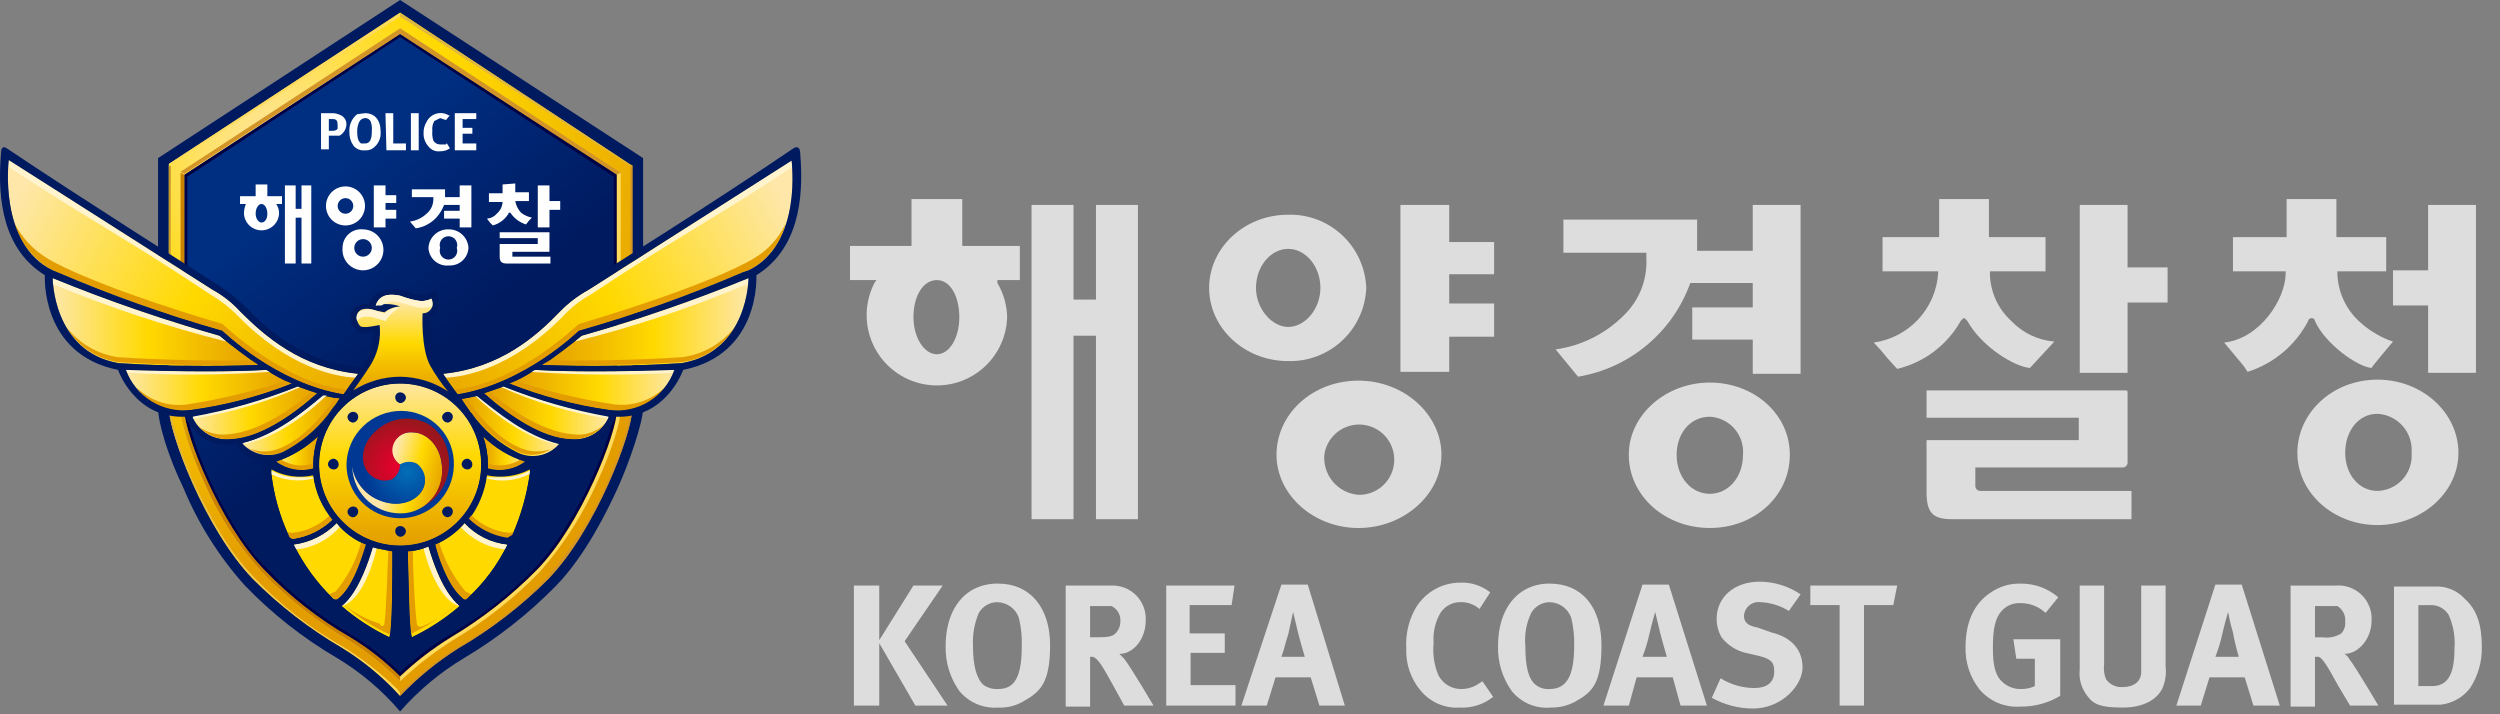 <svg width="119" height="34" viewBox="0 0 119 34" fill="none" xmlns="http://www.w3.org/2000/svg">
<rect x="0" y="0" width="119" height="34" fill="#808080" stroke="none"/>
<g id="logo">
<g id="emblem">
<path id="Vector" d="M7.523 7.526V19.419C7.523 20.115 7.988 21.695 8.731 23.228C9.438 24.93 10.428 26.501 11.658 27.873C12.95 29.213 14.419 30.37 16.025 31.311C17.164 31.992 18.185 32.855 19.044 33.866C19.926 32.859 20.96 31.996 22.11 31.311C23.708 30.358 25.175 29.202 26.477 27.873C27.871 26.433 28.893 24.343 29.404 23.228C29.915 22.113 30.612 20.115 30.612 19.419V7.526L19.044 0L7.523 7.526Z" fill="#001A60"/>
<path id="Vector_2" d="M30.009 7.898H30.102L19.045 0.604L8.035 7.805V19.419C8.035 20.58 9.754 25.179 12.03 27.548C13.306 28.828 14.743 29.937 16.304 30.847C17.32 31.473 18.243 32.239 19.045 33.123C19.877 32.252 20.813 31.488 21.832 30.847C23.394 29.937 24.831 28.828 26.106 27.548C28.383 25.179 30.102 20.58 30.102 19.419V7.851H30.009V7.898Z" fill="url(#paint0_radial_2870_86177)"/>
<path id="Vector_3" d="M8.824 8.315V19.511C9.005 20.66 9.366 21.773 9.893 22.81C10.563 24.366 11.472 25.808 12.587 27.084C13.828 28.319 15.216 29.395 16.722 30.289C17.559 30.789 18.339 31.381 19.044 32.054C19.777 31.392 20.57 30.802 21.414 30.289C22.919 29.395 24.308 28.319 25.548 27.084C26.663 25.808 27.572 24.366 28.243 22.81C28.746 21.763 29.105 20.654 29.311 19.511V8.315L19.044 1.626L8.824 8.315Z" fill="url(#paint1_linear_2870_86177)"/>
<path id="Vector_4" d="M8.035 7.805H8.128L19.045 0.79V0.604L8.035 7.805Z" fill="#FEDA5D"/>
<path id="Vector_5" d="M30.01 7.898H30.103L19.047 0.604V0.79L30.01 7.898Z" fill="#DFB840"/>
<path id="Vector_6" d="M29.36 8.316L29.546 8.223L19.047 1.347V1.626L29.36 8.316Z" fill="#D39428"/>
<path id="Vector_7" d="M8.594 8.176L8.78 8.269L19.046 1.626V1.347L8.594 8.176Z" fill="#D39428"/>
<path id="Vector_8" d="M16.677 30.335C15.167 29.469 13.791 28.389 12.589 27.13C10.452 24.947 8.78 20.58 8.78 19.558V8.315L8.594 8.222V19.511C8.594 20.022 8.965 21.323 9.709 22.949C10.381 24.515 11.307 25.959 12.45 27.223C13.676 28.487 15.067 29.581 16.584 30.475C17.474 31.032 18.3 31.686 19.046 32.426V32.194C18.333 31.482 17.538 30.858 16.677 30.335Z" fill="#FEDA5D"/>
<path id="Vector_9" d="M16.677 30.335C15.167 29.469 13.791 28.389 12.589 27.13C10.452 24.947 8.78 20.58 8.78 19.558V8.315L8.594 8.222V19.511C8.594 20.022 8.965 21.323 9.709 22.949C10.381 24.515 11.307 25.959 12.45 27.223C13.676 28.487 15.067 29.581 16.584 30.475C17.474 31.032 18.3 31.686 19.046 32.426V32.194C18.333 31.482 17.538 30.858 16.677 30.335Z" fill="url(#paint2_linear_2870_86177)"/>
<path id="Vector_10" d="M29.36 19.558C29.36 20.58 27.688 24.947 25.551 27.13C24.329 28.367 22.956 29.445 21.463 30.335C20.595 30.869 19.785 31.491 19.047 32.194V32.426C19.819 31.697 20.659 31.043 21.555 30.475C23.073 29.581 24.463 28.487 25.69 27.223C26.817 25.947 27.741 24.505 28.431 22.949C29.174 21.323 29.546 20.022 29.546 19.511V8.222L29.36 8.315V19.558Z" fill="#FEDA5D"/>
<path id="Vector_11" d="M15.281 5.388H15.746C15.906 5.377 16.067 5.409 16.21 5.481C16.3 5.52 16.375 5.585 16.424 5.669C16.474 5.752 16.497 5.849 16.489 5.946C16.48 6.051 16.446 6.153 16.39 6.242C16.333 6.331 16.256 6.405 16.164 6.457H15.653V7.107H15.281V5.388ZM15.653 5.667V6.225H15.839C15.882 6.228 15.925 6.222 15.966 6.206C16.006 6.19 16.042 6.164 16.071 6.132V5.946C16.071 5.76 16.024 5.667 15.839 5.667H15.653Z" fill="white"/>
<path id="Vector_12" d="M17.375 5.388C17.839 5.388 18.118 5.714 18.118 6.271C18.13 6.424 18.102 6.577 18.037 6.715C17.971 6.854 17.871 6.973 17.746 7.061C17.637 7.135 17.506 7.168 17.375 7.154C17.27 7.167 17.163 7.153 17.065 7.112C16.967 7.072 16.881 7.006 16.817 6.922C16.686 6.731 16.621 6.502 16.631 6.271C16.62 6.112 16.648 5.953 16.713 5.807C16.778 5.661 16.877 5.533 17.003 5.435L17.375 5.388ZM17.375 5.621C17.316 5.624 17.259 5.642 17.209 5.675C17.16 5.708 17.121 5.753 17.096 5.807C17.029 5.952 16.997 6.111 17.003 6.271C17.003 6.55 17.049 6.736 17.189 6.829H17.375C17.607 6.829 17.7 6.643 17.7 6.225C17.713 6.084 17.698 5.941 17.653 5.807C17.633 5.75 17.595 5.701 17.545 5.667C17.495 5.634 17.435 5.617 17.375 5.621Z" fill="white"/>
<path id="Vector_13" d="M18.348 5.388H18.719V6.829H19.323V7.154H18.394L18.348 5.388Z" fill="white"/>
<path id="Vector_14" d="M19.559 5.388H19.93V7.154H19.559V5.388Z" fill="white"/>
<path id="Vector_15" d="M21.416 5.482L21.23 5.714L20.951 5.621L20.673 5.761C20.592 5.901 20.559 6.064 20.58 6.225C20.564 6.382 20.579 6.54 20.626 6.69C20.659 6.747 20.706 6.794 20.764 6.827C20.821 6.859 20.886 6.876 20.951 6.876H21.23C21.23 6.863 21.235 6.851 21.244 6.843C21.252 6.834 21.264 6.829 21.276 6.829L21.416 7.061C21.279 7.155 21.117 7.204 20.951 7.201C20.846 7.214 20.739 7.2 20.642 7.159C20.544 7.119 20.458 7.053 20.394 6.969C20.243 6.804 20.16 6.588 20.162 6.365C20.151 6.169 20.2 5.975 20.301 5.807C20.348 5.708 20.416 5.62 20.502 5.55C20.587 5.481 20.686 5.431 20.793 5.404C20.899 5.377 21.01 5.375 21.118 5.396C21.226 5.418 21.328 5.463 21.416 5.528V5.482Z" fill="white"/>
<path id="Vector_16" d="M21.648 5.388H22.671V5.667H22.02V6.085H22.485V6.364H22.02V6.829H22.671V7.154H21.648V5.388Z" fill="white"/>
<path id="Vector_17" d="M20.395 11.8C20.4 11.92 20.43 12.038 20.483 12.146C20.536 12.254 20.61 12.351 20.702 12.429C20.793 12.507 20.9 12.566 21.015 12.602C21.129 12.637 21.25 12.649 21.37 12.636C21.486 12.643 21.602 12.626 21.712 12.587C21.821 12.549 21.922 12.489 22.008 12.411C22.095 12.333 22.165 12.239 22.215 12.135C22.265 12.03 22.293 11.916 22.299 11.8C22.287 11.562 22.184 11.337 22.011 11.173C21.838 11.009 21.609 10.917 21.37 10.918C21.248 10.911 21.126 10.929 21.011 10.97C20.896 11.011 20.79 11.074 20.699 11.156C20.609 11.238 20.535 11.338 20.483 11.448C20.43 11.558 20.401 11.678 20.395 11.8ZM20.952 11.8C20.93 11.737 20.924 11.67 20.933 11.604C20.942 11.538 20.967 11.475 21.006 11.421C21.045 11.366 21.096 11.322 21.155 11.291C21.214 11.261 21.28 11.245 21.347 11.245C21.414 11.245 21.479 11.261 21.539 11.291C21.598 11.322 21.649 11.366 21.688 11.421C21.726 11.475 21.751 11.538 21.761 11.604C21.77 11.67 21.764 11.737 21.742 11.8C21.764 11.863 21.77 11.931 21.761 11.996C21.751 12.063 21.726 12.125 21.688 12.18C21.649 12.234 21.598 12.278 21.539 12.309C21.479 12.34 21.414 12.356 21.347 12.356C21.28 12.356 21.214 12.34 21.155 12.309C21.096 12.278 21.045 12.234 21.006 12.18C20.967 12.125 20.942 12.063 20.933 11.996C20.924 11.931 20.93 11.863 20.952 11.8Z" fill="white"/>
<path id="Vector_18" d="M21.881 8.826V9.384H21.184V9.012H19.605V9.384H20.627V9.477C20.628 9.61 20.6 9.742 20.544 9.863C20.488 9.983 20.405 10.09 20.302 10.174C20.085 10.379 19.808 10.509 19.512 10.545L19.791 10.87C20.164 10.815 20.508 10.635 20.766 10.36C20.927 10.183 21.053 9.978 21.138 9.756H21.881V10.034H21.138V10.406H21.881V10.824H22.438V8.826H21.881Z" fill="white"/>
<path id="Vector_19" d="M12.169 8.78V9.338H11.426V9.709H11.704C11.651 9.843 11.62 9.984 11.612 10.127C11.612 10.349 11.7 10.562 11.857 10.719C12.013 10.876 12.226 10.964 12.448 10.964C12.67 10.964 12.882 10.876 13.039 10.719C13.196 10.562 13.284 10.349 13.284 10.127C13.281 9.977 13.232 9.831 13.145 9.709H13.423V9.338H12.726V8.78H12.169ZM12.169 10.174C12.169 9.895 12.308 9.709 12.448 9.709C12.587 9.709 12.726 9.895 12.726 10.174C12.726 10.453 12.587 10.592 12.448 10.592C12.308 10.592 12.169 10.406 12.169 10.174Z" fill="white"/>
<path id="Vector_20" d="M14.352 8.826V9.941H14.073V8.826H13.562V12.543H14.073V10.36H14.352V12.543H14.817V8.826H14.352Z" fill="white"/>
<path id="Vector_21" d="M17.793 8.826V10.824H18.35V10.406H18.861V9.988H18.35V9.663H18.861V9.291H18.35V8.826H17.793Z" fill="white"/>
<path id="Vector_22" d="M16.305 11.8C16.287 11.995 16.327 12.193 16.423 12.365C16.518 12.537 16.663 12.676 16.839 12.764C17.014 12.853 17.213 12.886 17.408 12.859C17.603 12.833 17.785 12.748 17.931 12.616C18.077 12.484 18.179 12.311 18.225 12.12C18.271 11.928 18.258 11.728 18.188 11.544C18.117 11.36 17.993 11.202 17.831 11.09C17.669 10.978 17.477 10.918 17.281 10.917C17.157 10.904 17.032 10.917 16.914 10.956C16.796 10.994 16.688 11.057 16.596 11.14C16.504 11.224 16.43 11.325 16.38 11.439C16.33 11.553 16.305 11.675 16.305 11.8ZM16.863 11.8C16.863 11.745 16.873 11.69 16.895 11.64C16.916 11.589 16.946 11.543 16.985 11.504C17.024 11.465 17.07 11.434 17.121 11.413C17.172 11.392 17.226 11.382 17.281 11.382C17.336 11.382 17.39 11.392 17.441 11.413C17.491 11.434 17.538 11.465 17.576 11.504C17.615 11.543 17.646 11.589 17.667 11.64C17.688 11.69 17.699 11.745 17.699 11.8C17.699 11.855 17.688 11.909 17.667 11.96C17.646 12.01 17.615 12.056 17.576 12.095C17.538 12.134 17.491 12.165 17.441 12.186C17.39 12.207 17.336 12.218 17.281 12.218C17.226 12.218 17.172 12.207 17.121 12.186C17.07 12.165 17.024 12.134 16.985 12.095C16.946 12.056 16.916 12.01 16.895 11.96C16.873 11.909 16.863 11.855 16.863 11.8Z" fill="white"/>
<path id="Vector_23" d="M15.516 9.803C15.516 10.049 15.614 10.285 15.788 10.46C15.962 10.634 16.198 10.732 16.445 10.732C16.691 10.732 16.927 10.634 17.102 10.46C17.276 10.285 17.374 10.049 17.374 9.803C17.374 9.556 17.276 9.32 17.102 9.146C16.927 8.971 16.691 8.873 16.445 8.873C16.198 8.873 15.962 8.971 15.788 9.146C15.614 9.32 15.516 9.556 15.516 9.803ZM16.073 9.803C16.073 9.704 16.112 9.609 16.182 9.54C16.252 9.47 16.346 9.431 16.445 9.431C16.543 9.431 16.638 9.47 16.707 9.54C16.777 9.609 16.816 9.704 16.816 9.803C16.816 9.901 16.777 9.996 16.707 10.065C16.638 10.135 16.543 10.174 16.445 10.174C16.346 10.174 16.252 10.135 16.182 10.065C16.112 9.996 16.073 9.901 16.073 9.803Z" fill="white"/>
<path id="Vector_24" d="M25.598 8.826V10.824H26.155V9.988H26.666V9.57H26.155V8.826H25.598Z" fill="white"/>
<path id="Vector_25" d="M23.923 8.78V9.198H23.273V9.616H23.923C23.917 9.723 23.889 9.828 23.841 9.923C23.793 10.019 23.726 10.104 23.644 10.174C23.587 10.242 23.516 10.298 23.436 10.338C23.356 10.378 23.269 10.401 23.18 10.406L23.319 10.592L23.458 10.731C23.768 10.647 24.034 10.448 24.202 10.174C24.202 10.127 24.202 10.127 24.248 10.127H24.295C24.471 10.392 24.734 10.589 25.038 10.684C25.119 10.566 25.212 10.457 25.317 10.359C25.131 10.322 24.956 10.242 24.806 10.127C24.659 9.973 24.562 9.779 24.527 9.57H25.177V9.151H24.527V8.733L23.923 8.78Z" fill="white"/>
<path id="Vector_26" d="M23.785 11.01V11.335H25.597V11.614H23.785V12.218C23.785 12.45 23.878 12.543 24.11 12.543H26.201V12.218H24.389V11.986H26.108C26.154 11.986 26.154 11.986 26.154 11.939V11.057H23.785V11.01Z" fill="white"/>
<path id="Vector_27" d="M19.045 32.984L18.906 32.798C18.127 32.043 17.271 31.374 16.351 30.8C14.785 29.918 13.36 28.806 12.123 27.502C10.776 26.155 9.8 24.157 9.289 23.089C8.778 22.02 8.128 20.116 8.128 19.465V7.898H8.035V19.419C8.035 20.58 9.754 25.179 12.03 27.549C13.306 28.828 14.743 29.937 16.304 30.847C17.32 31.473 18.243 32.24 19.045 33.123V32.984Z" fill="url(#paint3_linear_2870_86177)"/>
<path id="Vector_28" d="M19.047 32.984L19.233 32.798C20.011 32.043 20.868 31.374 21.788 30.8C23.345 29.906 24.769 28.795 26.015 27.502C27.173 26.179 28.128 24.692 28.849 23.089C29.499 21.556 30.01 20.116 30.01 19.465V7.898H30.103V19.419C30.103 20.58 28.384 25.179 26.108 27.549C24.832 28.828 23.396 29.937 21.834 30.847C20.815 31.488 19.878 32.252 19.047 33.123V32.984Z" fill="#D39428"/>
<path id="Vector_29" d="M19.044 1.626L8.777 8.315V19.558C8.777 20.58 10.45 24.947 12.587 27.13C13.788 28.389 15.165 29.469 16.675 30.335C17.536 30.858 18.331 31.482 19.044 32.194C19.782 31.492 20.592 30.869 21.46 30.335C22.953 29.445 24.327 28.368 25.548 27.13C27.685 24.947 29.357 20.58 29.357 19.558V8.315L19.044 1.626ZM29.218 19.558C29.218 20.58 27.545 24.9 25.455 27.037C24.253 28.296 22.876 29.376 21.367 30.243C20.53 30.744 19.751 31.336 19.044 32.008C18.353 31.337 17.589 30.745 16.768 30.243C15.258 29.376 13.881 28.296 12.68 27.037C10.543 24.9 8.917 20.58 8.917 19.558V8.408L19.044 1.765L29.218 8.408V19.558Z" fill="#000044"/>
<path id="Vector_30" d="M19.047 18.257C18.285 18.257 17.539 18.483 16.905 18.907C16.271 19.331 15.777 19.933 15.485 20.637C15.193 21.342 15.117 22.117 15.265 22.865C15.414 23.613 15.781 24.3 16.321 24.839C16.86 25.378 17.547 25.746 18.295 25.895C19.043 26.043 19.818 25.967 20.523 25.675C21.227 25.383 21.829 24.889 22.253 24.255C22.677 23.621 22.903 22.875 22.903 22.113C22.903 21.09 22.497 20.109 21.774 19.386C21.051 18.663 20.07 18.257 19.047 18.257Z" fill="#FFD900"/>
<path id="Vector_31" d="M13.145 21.973C13.395 22.158 13.684 22.284 13.99 22.34C14.296 22.396 14.61 22.382 14.91 22.298V22.113C14.915 21.654 14.994 21.199 15.142 20.765C14.571 21.307 13.889 21.719 13.145 21.973Z" fill="url(#paint4_linear_2870_86177)"/>
<path id="Vector_32" d="M12.914 22.531C13.032 23.561 13.314 24.565 13.75 25.504C13.77 25.549 13.802 25.586 13.844 25.611C13.886 25.636 13.934 25.648 13.982 25.644C14.682 25.53 15.33 25.206 15.841 24.715C15.328 24.109 15.005 23.366 14.912 22.578C14.234 22.729 13.525 22.63 12.914 22.299V22.485V22.531Z" fill="#FFD900"/>
<path id="Vector_33" d="M16.117 28.478C16.861 27.874 17.279 26.341 17.418 25.922C16.873 25.708 16.393 25.356 16.024 24.901C15.477 25.461 14.757 25.821 13.98 25.922C14.45 26.874 15.078 27.738 15.839 28.478C15.856 28.497 15.878 28.513 15.902 28.524C15.926 28.535 15.952 28.541 15.978 28.541C16.004 28.541 16.03 28.535 16.055 28.524C16.078 28.513 16.1 28.497 16.117 28.478Z" fill="#FFD900"/>
<path id="Vector_34" d="M15.84 19.465C15.964 19.321 16.073 19.166 16.165 19L15.515 18.861H15.375C14.493 19.604 13.099 20.766 11.52 21.137C11.751 21.415 12.066 21.611 12.418 21.695C12.77 21.778 13.139 21.746 13.471 21.602C14.303 21.176 15.033 20.574 15.608 19.837L15.84 19.465Z" fill="url(#paint5_linear_2870_86177)"/>
<path id="Vector_35" d="M22.02 28.478C22.032 28.497 22.049 28.512 22.07 28.523C22.09 28.534 22.113 28.54 22.136 28.54C22.159 28.54 22.181 28.534 22.202 28.523C22.222 28.512 22.239 28.497 22.252 28.478C23.041 27.753 23.687 26.886 24.157 25.922C23.374 25.84 22.648 25.477 22.112 24.901C21.73 25.341 21.254 25.69 20.719 25.922C20.812 26.341 21.276 27.874 22.02 28.478Z" fill="#FFD900"/>
<path id="Vector_36" d="M19.418 26.248V26.573C19.464 27.456 19.464 29.918 19.604 30.336C20.425 29.943 21.19 29.443 21.88 28.849C21.555 28.57 20.951 27.92 20.393 26.015C20.084 26.147 19.754 26.225 19.418 26.248Z" fill="#FFD900"/>
<path id="Vector_37" d="M24.387 25.504C24.803 24.557 25.084 23.556 25.224 22.531V22.345C24.595 22.671 23.873 22.77 23.18 22.624C23.083 23.402 22.778 24.141 22.297 24.761C22.8 25.263 23.452 25.588 24.155 25.69L24.387 25.504Z" fill="#FFD900"/>
<path id="Vector_38" d="M18.534 30.335C18.674 29.917 18.674 27.455 18.674 26.573V26.247L17.744 26.062C17.187 27.92 16.583 28.617 16.258 28.849C16.948 29.443 17.713 29.943 18.534 30.335Z" fill="#FFD900"/>
<path id="Vector_39" d="M12.31 17.375L12.031 17.189C11.056 16.492 10.452 15.981 10.452 15.981C7.754 15.217 5.102 14.302 2.508 13.24C2.508 13.24 2.508 16.724 5.62 17.282C7.847 17.425 10.08 17.456 12.31 17.375Z" fill="url(#paint6_linear_2870_86177)"/>
<path id="Vector_40" d="M10.589 15.748C10.589 15.748 13.145 18.257 16.35 18.768L17.047 17.792C14.306 17.514 12.587 15.98 11.426 14.819C11.051 14.409 10.612 14.064 10.125 13.797L0.416 7.618C0.416 7.618 -0.095 11.614 2.506 12.868L2.738 12.961C5.294 14.056 7.916 14.986 10.589 15.748Z" fill="url(#paint7_linear_2870_86177)"/>
<path id="Vector_41" d="M12.682 17.607C11.056 17.7 8.872 17.7 5.992 17.607C6.219 18.23 6.65 18.758 7.215 19.104C7.781 19.45 8.447 19.593 9.105 19.512C10.744 19.287 12.351 18.866 13.89 18.257C13.464 18.085 13.059 17.867 12.682 17.607Z" fill="url(#paint8_linear_2870_86177)"/>
<path id="Vector_42" d="M15.099 18.721L14.17 18.396C12.552 19.049 10.87 19.531 9.152 19.836C9.3 20.185 9.555 20.477 9.882 20.67C10.208 20.862 10.588 20.945 10.964 20.905C12.311 20.858 13.844 19.836 15.099 18.721Z" fill="url(#paint9_linear_2870_86177)"/>
<path id="Vector_43" d="M24.994 21.973C24.744 22.158 24.455 22.284 24.149 22.34C23.843 22.396 23.528 22.382 23.228 22.298V22.113C23.223 21.654 23.145 21.199 22.996 20.765C23.567 21.307 24.249 21.719 24.994 21.973Z" fill="url(#paint10_linear_2870_86177)"/>
<path id="Vector_44" d="M22.298 19.465C22.174 19.321 22.065 19.166 21.973 19L22.623 18.861H22.716C23.645 19.604 25.039 20.766 26.618 21.137C26.387 21.415 26.072 21.611 25.72 21.695C25.368 21.778 24.999 21.746 24.667 21.602C23.827 21.189 23.095 20.584 22.53 19.837L22.298 19.465Z" fill="url(#paint11_linear_2870_86177)"/>
<path id="Vector_45" d="M25.781 17.375L26.106 17.189C27.082 16.492 27.686 15.981 27.686 15.981C30.383 15.217 33.035 14.302 35.63 13.24C35.63 13.24 35.63 16.724 32.471 17.282C30.244 17.426 28.011 17.457 25.781 17.375Z" fill="url(#paint12_linear_2870_86177)"/>
<path id="Vector_46" d="M27.547 15.748C27.547 15.748 24.992 18.257 21.787 18.768C21.538 18.455 21.305 18.129 21.09 17.792C23.831 17.514 25.55 15.98 26.665 14.819C27.061 14.415 27.515 14.07 28.012 13.797L37.721 7.618H37.675C37.675 7.618 38.232 11.614 35.63 12.868L35.352 12.961C32.812 14.056 30.206 14.987 27.547 15.748Z" fill="url(#paint13_linear_2870_86177)"/>
<path id="Vector_47" d="M25.458 17.607C27.084 17.7 29.267 17.7 32.148 17.607H32.101C31.882 18.235 31.452 18.768 30.885 19.115C30.317 19.462 29.647 19.602 28.988 19.512C27.365 19.282 25.775 18.86 24.25 18.257C24.675 18.085 25.08 17.867 25.458 17.607Z" fill="url(#paint14_linear_2870_86177)"/>
<path id="Vector_48" d="M23.043 18.721L23.972 18.396C25.59 19.049 27.272 19.531 28.989 19.836C28.842 20.185 28.586 20.477 28.26 20.67C27.934 20.862 27.554 20.945 27.177 20.905C25.83 20.858 24.297 19.836 23.043 18.721Z" fill="url(#paint15_linear_2870_86177)"/>
<path id="Vector_49" d="M22.903 22.113C22.903 22.875 22.677 23.621 22.253 24.255C21.829 24.889 21.227 25.383 20.523 25.675C19.818 25.967 19.043 26.043 18.295 25.895C17.547 25.746 16.86 25.378 16.321 24.839C15.781 24.3 15.414 23.613 15.265 22.865C15.117 22.117 15.193 21.342 15.485 20.637C15.777 19.933 16.271 19.331 16.905 18.907C17.539 18.483 18.285 18.257 19.047 18.257C19.554 18.257 20.055 18.357 20.523 18.55C20.991 18.744 21.416 19.028 21.774 19.386C22.132 19.744 22.416 20.169 22.61 20.637C22.803 21.105 22.903 21.606 22.903 22.113Z" fill="url(#paint16_linear_2870_86177)"/>
<path id="Vector_50" d="M19.045 19.187C18.979 19.175 18.92 19.141 18.877 19.09C18.834 19.039 18.812 18.974 18.812 18.908C18.812 18.846 18.837 18.787 18.881 18.744C18.924 18.7 18.983 18.676 19.045 18.676C19.111 18.675 19.176 18.698 19.227 18.74C19.278 18.783 19.312 18.842 19.323 18.908C19.323 18.982 19.294 19.053 19.242 19.105C19.19 19.157 19.119 19.187 19.045 19.187Z" fill="#001A60"/>
<path id="Vector_51" d="M21.322 20.115C21.248 20.115 21.177 20.086 21.125 20.034C21.072 19.981 21.043 19.91 21.043 19.837C21.054 19.771 21.088 19.712 21.139 19.669C21.191 19.626 21.255 19.603 21.322 19.604C21.383 19.604 21.442 19.629 21.486 19.672C21.529 19.716 21.554 19.775 21.554 19.837C21.555 19.903 21.532 19.968 21.489 20.019C21.447 20.07 21.387 20.104 21.322 20.115Z" fill="#001A60"/>
<path id="Vector_52" d="M22.251 22.345C22.185 22.346 22.12 22.323 22.069 22.281C22.018 22.238 21.984 22.178 21.973 22.113C21.973 22.039 22.002 21.968 22.054 21.916C22.107 21.863 22.177 21.834 22.251 21.834C22.317 21.845 22.377 21.879 22.419 21.931C22.462 21.982 22.485 22.046 22.484 22.113C22.484 22.174 22.459 22.234 22.416 22.277C22.372 22.321 22.313 22.345 22.251 22.345Z" fill="#001A60"/>
<path id="Vector_53" d="M21.322 24.621C21.248 24.621 21.177 24.592 21.125 24.54C21.072 24.487 21.043 24.416 21.043 24.343C21.054 24.277 21.088 24.217 21.139 24.175C21.191 24.132 21.255 24.109 21.322 24.11C21.383 24.11 21.442 24.135 21.486 24.178C21.529 24.222 21.554 24.281 21.554 24.343C21.555 24.409 21.532 24.474 21.489 24.525C21.447 24.576 21.387 24.61 21.322 24.621Z" fill="#001A60"/>
<path id="Vector_54" d="M19.045 25.551C18.979 25.54 18.92 25.506 18.877 25.454C18.834 25.403 18.812 25.339 18.812 25.272C18.812 25.21 18.837 25.151 18.881 25.108C18.924 25.064 18.983 25.04 19.045 25.04C19.111 25.039 19.176 25.062 19.227 25.104C19.278 25.147 19.312 25.206 19.323 25.272C19.323 25.346 19.294 25.417 19.242 25.469C19.19 25.521 19.119 25.551 19.045 25.551Z" fill="#001A60"/>
<path id="Vector_55" d="M16.818 24.621C16.744 24.621 16.673 24.592 16.621 24.54C16.568 24.487 16.539 24.416 16.539 24.343C16.55 24.277 16.584 24.217 16.636 24.175C16.687 24.132 16.751 24.109 16.818 24.11C16.879 24.11 16.939 24.135 16.982 24.178C17.026 24.222 17.05 24.281 17.05 24.343C17.051 24.409 17.028 24.474 16.985 24.525C16.943 24.576 16.883 24.61 16.818 24.621Z" fill="#001A60"/>
<path id="Vector_56" d="M15.888 22.345C15.822 22.346 15.757 22.323 15.706 22.281C15.655 22.238 15.62 22.178 15.609 22.113C15.609 22.039 15.639 21.968 15.691 21.916C15.743 21.863 15.814 21.834 15.888 21.834C15.954 21.845 16.013 21.879 16.056 21.931C16.098 21.982 16.121 22.046 16.12 22.113C16.12 22.174 16.096 22.234 16.052 22.277C16.009 22.321 15.95 22.345 15.888 22.345Z" fill="#001A60"/>
<path id="Vector_57" d="M16.818 20.115C16.744 20.115 16.673 20.086 16.621 20.034C16.568 19.981 16.539 19.91 16.539 19.837C16.55 19.771 16.584 19.712 16.636 19.669C16.687 19.626 16.751 19.603 16.818 19.604C16.879 19.604 16.939 19.629 16.982 19.672C17.026 19.716 17.05 19.775 17.05 19.837C17.051 19.903 17.028 19.968 16.985 20.019C16.943 20.07 16.883 20.104 16.818 20.115Z" fill="#001A60"/>
<path id="Vector_58" d="M21.603 22.16C21.59 22.837 21.309 23.482 20.822 23.953C20.334 24.423 19.679 24.681 19.001 24.668C18.324 24.656 17.679 24.375 17.208 23.887C16.738 23.399 16.48 22.744 16.493 22.067C16.517 21.393 16.801 20.755 17.287 20.287C17.772 19.819 18.42 19.558 19.094 19.558C19.431 19.558 19.765 19.626 20.076 19.758C20.387 19.889 20.668 20.083 20.902 20.325C21.136 20.568 21.319 20.856 21.439 21.171C21.56 21.486 21.615 21.823 21.603 22.16Z" fill="url(#paint17_radial_2870_86177)"/>
<path id="Vector_59" d="M21.044 22.392C21.044 21.23 20.3 20.58 19.65 20.58C19.528 20.567 19.405 20.579 19.287 20.614C19.169 20.649 19.06 20.707 18.965 20.785C18.87 20.863 18.791 20.959 18.733 21.067C18.675 21.175 18.64 21.294 18.628 21.416C18.633 21.558 18.674 21.697 18.747 21.819C18.82 21.941 18.923 22.042 19.046 22.113C19.168 22.048 19.303 22.014 19.441 22.014C19.579 22.014 19.715 22.048 19.836 22.113C20.027 22.253 20.158 22.461 20.201 22.694C20.245 22.927 20.197 23.168 20.068 23.367C19.697 23.925 18.767 24.25 17.745 23.646C17.464 23.474 17.228 23.236 17.058 22.953C16.888 22.67 16.789 22.35 16.77 22.02C16.751 22.331 16.796 22.642 16.901 22.934C17.007 23.227 17.172 23.494 17.385 23.721C17.599 23.947 17.856 24.127 18.142 24.25C18.427 24.373 18.735 24.436 19.046 24.436C19.407 24.444 19.762 24.347 20.068 24.157C20.376 23.98 20.63 23.721 20.802 23.41C20.974 23.099 21.057 22.747 21.044 22.392Z" fill="url(#paint18_linear_2870_86177)"/>
<path id="Vector_60" d="M17.791 23.692C18.813 24.25 19.789 23.924 20.114 23.32C20.227 23.113 20.262 22.872 20.21 22.641C20.159 22.41 20.026 22.206 19.835 22.066C19.711 22.004 19.573 21.975 19.434 21.983C19.295 21.991 19.161 22.036 19.045 22.113C19.042 22.249 19.001 22.382 18.928 22.496C18.854 22.611 18.75 22.703 18.627 22.763C18.411 22.861 18.165 22.872 17.94 22.795C17.715 22.717 17.529 22.556 17.419 22.345C17.094 21.741 17.28 20.765 18.349 20.208C18.633 20.035 18.956 19.936 19.289 19.919C19.622 19.903 19.953 19.971 20.253 20.115C19.987 19.949 19.689 19.839 19.379 19.792C19.069 19.744 18.753 19.76 18.449 19.838C18.145 19.916 17.86 20.055 17.611 20.247C17.362 20.438 17.155 20.677 17.001 20.951C16.818 21.261 16.722 21.614 16.723 21.973C16.745 22.326 16.854 22.667 17.041 22.967C17.227 23.267 17.485 23.516 17.791 23.692Z" fill="url(#paint19_radial_2870_86177)"/>
<path id="Vector_61" d="M18.302 20.208C17.28 20.812 17.094 21.788 17.419 22.345C17.538 22.56 17.73 22.726 17.96 22.811C18.19 22.896 18.444 22.896 18.674 22.81C18.786 22.73 18.877 22.626 18.942 22.505C19.006 22.384 19.042 22.25 19.045 22.113C18.931 22.036 18.837 21.933 18.772 21.811C18.707 21.689 18.674 21.554 18.674 21.416C18.68 21.296 18.71 21.178 18.762 21.07C18.815 20.962 18.89 20.866 18.981 20.787C19.072 20.709 19.179 20.65 19.294 20.614C19.409 20.579 19.53 20.567 19.649 20.58C20.3 20.58 21.09 21.277 21.043 22.438C21.038 22.767 20.955 23.089 20.802 23.38C20.648 23.67 20.429 23.921 20.16 24.11C20.707 23.807 21.111 23.299 21.285 22.699C21.459 22.099 21.389 21.454 21.09 20.905C20.903 20.603 20.649 20.348 20.346 20.162C20.029 19.998 19.675 19.916 19.318 19.925C18.961 19.933 18.612 20.03 18.302 20.208Z" fill="url(#paint20_radial_2870_86177)"/>
<path id="Vector_62" d="M23.227 22.298C23.526 22.382 23.841 22.396 24.147 22.34C24.453 22.284 24.742 22.158 24.992 21.973L24.76 21.88C24.532 22.019 24.278 22.108 24.013 22.14C23.749 22.172 23.48 22.147 23.227 22.066V22.298Z" fill="#E49D00"/>
<path id="Vector_63" d="M35.631 12.868C36.066 12.642 36.447 12.326 36.752 11.942C37.056 11.558 37.276 11.114 37.397 10.639C37.07 11.341 36.534 11.925 35.864 12.311C35.864 12.311 34.098 13.472 27.548 15.424C27.548 15.424 24.482 18.35 21.602 18.536L21.787 18.768C24.993 18.257 27.548 15.749 27.548 15.749C30.206 14.988 32.813 14.056 35.352 12.961L35.631 12.868Z" fill="#E49D00"/>
<path id="Vector_64" d="M32.471 17.002C30.38 17.142 27.872 17.188 26.199 17.142H26.106L25.781 17.328C28.011 17.41 30.244 17.379 32.471 17.235C32.989 17.165 33.484 16.978 33.918 16.688C34.353 16.398 34.716 16.013 34.98 15.562C34.365 16.354 33.464 16.871 32.471 17.002Z" fill="#E49D00"/>
<path id="Vector_65" d="M29.128 19.233C27.566 18.993 26.027 18.62 24.529 18.118L24.25 18.257C25.775 18.86 27.365 19.281 28.988 19.511C29.486 19.605 30 19.554 30.469 19.365C30.938 19.175 31.343 18.855 31.637 18.443C31.309 18.761 30.912 18.998 30.476 19.135C30.04 19.273 29.579 19.306 29.128 19.233Z" fill="#E49D00"/>
<path id="Vector_66" d="M27.27 20.673C25.645 20.533 23.972 19.233 23.275 18.629L23.043 18.721C24.297 19.837 25.83 20.858 27.177 20.905C27.489 20.924 27.8 20.866 28.083 20.736C28.367 20.606 28.614 20.409 28.803 20.162C28.605 20.36 28.363 20.509 28.097 20.598C27.831 20.686 27.548 20.712 27.27 20.673Z" fill="#E49D00"/>
<path id="Vector_67" d="M24.899 21.37C23.831 20.998 22.855 19.93 22.205 18.954H21.973L22.344 19.512C22.391 19.558 22.391 19.605 22.437 19.605C23.007 20.418 23.774 21.074 24.667 21.509C24.93 21.625 25.22 21.668 25.505 21.636C25.791 21.603 26.063 21.495 26.293 21.323H26.34C25.884 21.527 25.367 21.544 24.899 21.37Z" fill="#E49D00"/>
<path id="Vector_68" d="M26.804 15.051C27.178 14.642 27.618 14.296 28.105 14.029C32.146 11.335 34.608 10.034 37.721 7.944C37.728 7.833 37.713 7.722 37.675 7.618H37.721L32.471 10.963L28.012 13.797C27.515 14.07 27.061 14.415 26.665 14.819C25.55 15.98 23.831 17.514 21.09 17.792L21.229 17.978C22.158 17.932 24.388 17.514 26.804 15.051Z" fill="#FFF4CD"/>
<path id="Vector_69" d="M27.689 15.981L27.363 16.26C30.17 15.558 32.919 14.642 35.586 13.519C35.611 13.428 35.627 13.334 35.632 13.24C33.038 14.302 30.386 15.217 27.689 15.981Z" fill="#FFF4CD"/>
<path id="Vector_70" d="M32.145 17.607C29.265 17.7 27.081 17.7 25.455 17.607L25.27 17.7C27.527 17.857 29.793 17.872 32.052 17.746V17.607H32.145Z" fill="#FFF4CD"/>
<path id="Vector_71" d="M23.971 18.396H23.785C25.425 19.142 27.161 19.658 28.942 19.929V19.79C27.241 19.497 25.576 19.029 23.971 18.396Z" fill="#FFF4CD"/>
<path id="Vector_72" d="M26.62 21.091C25.04 20.72 23.647 19.558 22.718 18.815H22.578C24.158 20.301 25.505 20.952 26.48 21.138L26.62 21.091Z" fill="#FFF4CD"/>
<path id="Vector_73" d="M14.91 22.298C14.61 22.382 14.296 22.396 13.99 22.34C13.684 22.284 13.395 22.158 13.145 21.973L13.377 21.88C13.604 22.019 13.859 22.108 14.123 22.14C14.388 22.172 14.656 22.147 14.91 22.066V22.298Z" fill="#E49D00"/>
<path id="Vector_74" d="M2.507 12.868C2.072 12.636 1.688 12.319 1.377 11.936C1.066 11.553 0.834 11.112 0.695 10.639C1.055 11.333 1.602 11.912 2.275 12.311C2.275 12.311 4.04 13.472 10.59 15.424C10.59 15.424 13.656 18.35 16.537 18.536L16.351 18.768C13.145 18.257 10.59 15.749 10.59 15.749C7.917 14.987 5.295 14.056 2.739 12.961L2.507 12.868Z" fill="#E49D00"/>
<path id="Vector_75" d="M5.618 17.002C7.709 17.142 10.264 17.188 11.936 17.142H12.029L12.308 17.328C10.078 17.409 7.845 17.378 5.618 17.235C5.109 17.158 4.623 16.968 4.197 16.679C3.771 16.389 3.415 16.008 3.156 15.562C3.759 16.343 4.642 16.859 5.618 17.002Z" fill="#E49D00"/>
<path id="Vector_76" d="M9.013 19.233C10.573 18.987 12.112 18.614 13.612 18.118L13.89 18.257C12.352 18.866 10.745 19.287 9.105 19.511C8.615 19.601 8.109 19.548 7.648 19.359C7.187 19.169 6.79 18.852 6.504 18.443C6.827 18.767 7.224 19.009 7.661 19.146C8.098 19.284 8.562 19.314 9.013 19.233Z" fill="#E49D00"/>
<path id="Vector_77" d="M10.869 20.673C12.495 20.533 14.167 19.233 14.864 18.629L15.096 18.721C13.842 19.837 12.309 20.858 10.961 20.905C10.65 20.924 10.339 20.866 10.056 20.736C9.772 20.606 9.525 20.409 9.336 20.162H9.289C9.499 20.358 9.749 20.505 10.022 20.593C10.295 20.682 10.584 20.709 10.869 20.673Z" fill="#E49D00"/>
<path id="Vector_78" d="M13.241 21.37C14.263 20.998 15.285 19.93 15.935 18.954H16.168L15.796 19.512C15.749 19.558 15.749 19.605 15.703 19.605C15.123 20.409 14.359 21.062 13.473 21.509C13.21 21.625 12.921 21.668 12.635 21.636C12.35 21.603 12.078 21.495 11.847 21.323H11.801C12.256 21.527 12.773 21.544 13.241 21.37Z" fill="#E49D00"/>
<path id="Vector_79" d="M11.335 15.051C10.95 14.653 10.512 14.309 10.034 14.029C5.993 11.335 3.53 10.034 0.418 7.944V7.618L5.667 10.963L10.127 13.797C10.614 14.064 11.053 14.409 11.428 14.819C12.589 15.98 14.308 17.514 17.049 17.792L16.91 17.978C15.981 17.932 13.751 17.514 11.335 15.051Z" fill="#FFF4CD"/>
<path id="Vector_80" d="M10.452 15.981L10.777 16.26C7.956 15.552 5.193 14.636 2.508 13.519V13.24C5.102 14.302 7.754 15.217 10.452 15.981Z" fill="#FFF4CD"/>
<path id="Vector_81" d="M5.992 17.607C8.872 17.7 11.056 17.7 12.682 17.607L12.868 17.7C10.61 17.857 8.345 17.872 6.085 17.746L5.992 17.607Z" fill="#FFF4CD"/>
<path id="Vector_82" d="M14.17 18.396H14.356C12.713 19.136 10.979 19.651 9.199 19.929V19.79C10.899 19.497 12.565 19.029 14.17 18.396Z" fill="#FFF4CD"/>
<path id="Vector_83" d="M11.52 21.091C13.099 20.72 14.493 19.558 15.375 18.815H15.561C13.982 20.301 12.634 20.952 11.612 21.138L11.52 21.091Z" fill="#FFF4CD"/>
<path id="Vector_84" d="M24.063 26.155L24.156 25.922C23.373 25.84 22.647 25.477 22.112 24.901C22.074 24.983 22.008 25.049 21.926 25.086C22.48 25.697 23.242 26.078 24.063 26.155Z" fill="#FFF4CD"/>
<path id="Vector_85" d="M22.159 28.152C21.584 27.473 21.157 26.682 20.905 25.829L20.719 25.922C20.812 26.34 21.276 27.873 22.02 28.477C22.032 28.496 22.049 28.512 22.07 28.523C22.09 28.534 22.113 28.54 22.136 28.54C22.159 28.54 22.181 28.534 22.202 28.523C22.222 28.512 22.239 28.496 22.252 28.477L22.438 28.291L22.159 28.152Z" fill="#E49D00"/>
<path id="Vector_86" d="M23.133 22.764C23.813 22.959 24.543 22.893 25.177 22.578H25.223V22.392C24.868 22.593 24.47 22.705 24.062 22.717H23.179C23.166 22.735 23.15 22.75 23.133 22.764Z" fill="#FFF4CD"/>
<path id="Vector_87" d="M24.248 25.365C23.567 25.3 22.928 25.005 22.436 24.529L22.297 24.715C22.8 25.216 23.452 25.542 24.155 25.644L24.387 25.504C24.434 25.458 24.434 25.365 24.48 25.319L24.248 25.365Z" fill="#E49D00"/>
<path id="Vector_88" d="M21.879 28.849C21.554 28.57 20.95 27.92 20.392 26.015L20.16 26.108C20.857 28.756 21.879 28.849 21.879 28.849Z" fill="#FFF4CD"/>
<path id="Vector_89" d="M19.836 29.639C19.743 28.895 19.65 27.037 19.65 26.201H19.418C19.418 26.48 19.464 29.36 19.557 30.15H19.604C20.375 29.782 21.093 29.313 21.741 28.756C21.256 29.214 20.688 29.577 20.068 29.824C20.022 29.824 19.836 29.871 19.836 29.639Z" fill="#E49D00"/>
<path id="Vector_90" d="M14.073 26.155C14.017 26.09 13.984 26.008 13.98 25.922C14.757 25.821 15.477 25.461 16.024 24.901L16.164 25.086C15.633 25.702 14.883 26.085 14.073 26.155Z" fill="#FFF4CD"/>
<path id="Vector_91" d="M15.981 28.152C16.544 27.472 16.956 26.68 17.189 25.829L17.422 25.922C17.282 26.34 16.864 27.873 16.121 28.477C16.108 28.496 16.091 28.512 16.071 28.523C16.05 28.534 16.028 28.54 16.005 28.54C15.982 28.54 15.959 28.534 15.939 28.523C15.918 28.512 15.901 28.496 15.889 28.477L15.656 28.291L15.981 28.152Z" fill="#E49D00"/>
<path id="Vector_92" d="M14.958 22.764C14.277 22.951 13.551 22.884 12.914 22.578V22.392C13.255 22.588 13.637 22.699 14.029 22.717H14.958V22.764Z" fill="#FFF4CD"/>
<path id="Vector_93" d="M13.889 25.365C14.57 25.3 15.209 25.005 15.7 24.529L15.84 24.715C15.336 25.216 14.685 25.542 13.981 25.644C13.933 25.648 13.885 25.637 13.843 25.611C13.801 25.587 13.768 25.549 13.749 25.504C13.703 25.458 13.703 25.365 13.656 25.319L13.889 25.365Z" fill="#E49D00"/>
<path id="Vector_94" d="M16.258 28.849C16.583 28.57 17.187 27.92 17.744 26.015L17.93 26.108C17.28 28.756 16.258 28.849 16.258 28.849Z" fill="#FFF4CD"/>
<path id="Vector_95" d="M18.303 29.639C18.396 28.895 18.442 27.037 18.489 26.201H18.675C18.675 26.48 18.675 29.36 18.582 30.15C18.57 30.15 18.558 30.154 18.549 30.163C18.54 30.172 18.535 30.184 18.535 30.196C17.757 29.841 17.037 29.371 16.398 28.802C16.898 29.195 17.465 29.494 18.071 29.685C18.117 29.824 18.303 29.871 18.303 29.639Z" fill="#E49D00"/>
<path id="Vector_96" d="M17.745 17.235C18.021 16.707 18.134 16.109 18.07 15.516C18.024 15.516 17.095 15.098 17.141 15.563C17.188 16.027 16.816 14.959 17.234 14.773C17.435 14.72 17.648 14.737 17.838 14.819L18.302 14.912C18.514 14.741 18.774 14.643 19.046 14.634C18.673 14.497 18.267 14.481 17.884 14.587C18.07 14.03 18.581 14.03 19.046 14.123C19.317 14.225 19.597 14.303 19.882 14.355C20.103 14.4 20.333 14.367 20.532 14.262C20.574 14.334 20.595 14.415 20.595 14.498C20.594 14.581 20.571 14.662 20.529 14.733C20.486 14.805 20.425 14.863 20.352 14.903C20.279 14.942 20.197 14.962 20.114 14.959C20.114 14.959 20.021 16.631 20.486 17.467C20.73 17.893 21.009 18.297 21.322 18.675C20.658 18.222 19.873 17.979 19.069 17.979C18.265 17.979 17.48 18.222 16.816 18.675C17.048 18.304 17.606 17.514 17.745 17.235ZM38.093 7.34C38.093 6.829 37.767 7.061 37.767 7.061C34.144 9.523 29.127 12.682 27.64 13.611C27.057 14.026 26.513 14.492 26.014 15.005C23.459 17.56 20.951 17.467 20.904 17.467C20.858 17.467 20.439 15.145 20.439 15.145C21.229 14.866 20.718 13.751 20.718 13.751C20.588 13.883 20.422 13.975 20.241 14.016C20.06 14.057 19.871 14.046 19.696 13.983C19.494 13.879 19.273 13.816 19.046 13.797C17.699 13.611 17.559 14.494 17.559 14.494C17.393 14.448 17.215 14.465 17.061 14.542C16.906 14.62 16.786 14.751 16.723 14.912C16.537 15.563 17.234 15.888 17.234 15.888L17.791 15.748C17.788 16.365 17.594 16.966 17.234 17.467C17.095 17.467 14.633 17.514 12.078 15.005C11.59 14.481 11.044 14.013 10.451 13.611C9.011 12.682 3.994 9.523 0.324 7.061C0.324 7.061 0.045 6.829 0.045 7.34C-0.14 9.57 0.185 11.893 2.136 13.101C2.136 13.101 1.904 16.863 5.62 17.607C5.62 17.607 6.41 19.93 8.826 19.837C8.961 20.158 9.171 20.444 9.437 20.67C9.703 20.895 10.019 21.056 10.359 21.137C10.65 21.191 10.949 21.191 11.241 21.137C11.361 21.373 11.539 21.574 11.758 21.72C11.978 21.867 12.232 21.954 12.496 21.974C12.631 23.951 13.316 25.851 14.473 27.46C15.63 29.068 17.214 30.322 19.046 31.079C25.596 28.199 25.642 21.974 25.642 21.974C25.9 21.955 26.149 21.868 26.361 21.721C26.574 21.574 26.743 21.372 26.85 21.137C27.158 21.191 27.472 21.191 27.779 21.137C28.119 21.056 28.435 20.895 28.701 20.67C28.967 20.444 29.177 20.158 29.312 19.837C31.728 19.93 32.518 17.607 32.518 17.607C36.234 16.863 36.002 13.101 36.002 13.101C37.953 11.893 38.279 9.57 38.093 7.34ZM0.417 7.619L10.126 13.797C10.613 14.064 11.052 14.41 11.427 14.819C12.588 15.981 14.307 17.514 17.048 17.793L16.351 18.768C13.146 18.257 10.591 15.748 10.591 15.748C7.917 14.987 5.295 14.056 2.74 12.961L2.508 12.868C-0.094 11.614 0.417 7.619 0.417 7.619ZM2.508 13.24C5.102 14.302 7.754 15.217 10.451 15.981C10.451 15.981 11.055 16.492 12.031 17.189L12.31 17.374C10.08 17.456 7.847 17.425 5.62 17.282C2.508 16.724 2.508 13.24 2.508 13.24ZM5.992 17.607C8.872 17.7 11.055 17.7 12.681 17.607C13.059 17.867 13.464 18.085 13.889 18.257C12.351 18.866 10.744 19.287 9.104 19.511C8.446 19.593 7.78 19.45 7.215 19.104C6.649 18.758 6.218 18.23 5.992 17.607ZM10.963 20.905C10.586 20.945 10.206 20.863 9.88 20.67C9.554 20.478 9.298 20.186 9.151 19.837C10.868 19.531 12.55 19.049 14.168 18.396L15.097 18.722C13.843 19.837 12.31 20.859 10.963 20.905ZM11.52 21.091C13.1 20.719 14.493 19.558 15.376 18.815H15.515L16.166 18.954C16.073 19.119 15.964 19.275 15.84 19.419L15.608 19.744C15.033 20.481 14.304 21.083 13.471 21.509C13.144 21.658 12.778 21.698 12.426 21.623C12.075 21.547 11.757 21.361 11.52 21.091ZM14.911 22.299C14.612 22.382 14.297 22.397 13.991 22.34C13.685 22.284 13.396 22.159 13.146 21.974C13.891 21.719 14.572 21.307 15.143 20.766C14.995 21.2 14.917 21.654 14.911 22.113V22.299ZM13.75 25.504C13.313 24.564 13.031 23.561 12.914 22.531V22.345C13.524 22.676 14.234 22.775 14.911 22.624C15.004 23.412 15.328 24.155 15.84 24.761C15.33 25.252 14.682 25.576 13.982 25.69C13.928 25.691 13.875 25.673 13.832 25.639C13.79 25.605 13.761 25.557 13.75 25.504ZM16.119 28.477C16.102 28.497 16.08 28.513 16.056 28.524C16.032 28.535 16.006 28.54 15.98 28.54C15.953 28.54 15.927 28.535 15.903 28.524C15.879 28.513 15.858 28.497 15.84 28.477C15.08 27.738 14.451 26.874 13.982 25.922C14.759 25.821 15.479 25.461 16.026 24.9C16.395 25.356 16.875 25.708 17.42 25.922C17.28 26.34 16.862 27.873 16.119 28.477ZM18.674 26.573C18.674 27.455 18.674 29.918 18.535 30.336C17.714 29.943 16.948 29.443 16.259 28.849C16.584 28.617 17.188 27.92 17.745 26.062L18.674 26.247V26.573ZM19.046 25.969C18.283 25.969 17.538 25.743 16.904 25.319C16.27 24.895 15.775 24.293 15.483 23.588C15.192 22.884 15.115 22.109 15.264 21.361C15.413 20.613 15.78 19.926 16.319 19.386C16.859 18.847 17.546 18.48 18.294 18.331C19.041 18.182 19.817 18.259 20.521 18.551C21.226 18.842 21.828 19.337 22.252 19.971C22.675 20.605 22.902 21.35 22.902 22.113C22.902 23.136 22.495 24.116 21.772 24.839C21.049 25.562 20.068 25.969 19.046 25.969ZM19.603 30.336C19.464 29.918 19.464 27.455 19.418 26.573V26.247C19.753 26.225 20.083 26.146 20.393 26.015C20.951 27.92 21.554 28.57 21.88 28.849C21.19 29.443 20.424 29.943 19.603 30.336ZM22.251 28.477C22.238 28.497 22.221 28.512 22.201 28.523C22.181 28.534 22.158 28.54 22.135 28.54C22.112 28.54 22.09 28.534 22.069 28.523C22.049 28.512 22.032 28.497 22.019 28.477C21.276 27.873 20.811 26.34 20.718 25.922C21.253 25.69 21.73 25.341 22.112 24.9C22.647 25.477 23.373 25.84 24.156 25.922C23.687 26.886 23.041 27.753 22.251 28.477ZM25.224 22.485C25.085 23.51 24.803 24.51 24.388 25.458L24.156 25.597C23.453 25.496 22.801 25.17 22.298 24.668C22.779 24.048 23.084 23.31 23.18 22.531C23.873 22.677 24.596 22.578 25.224 22.252V22.485ZM22.994 20.766C23.552 21.326 24.238 21.74 24.992 21.974C24.742 22.159 24.453 22.284 24.147 22.34C23.841 22.397 23.526 22.382 23.227 22.299V22.113C23.221 21.654 23.143 21.2 22.994 20.766ZM24.667 21.555C23.774 21.12 23.007 20.465 22.437 19.651C22.391 19.651 22.391 19.604 22.344 19.558L21.973 19L22.623 18.861H22.716C23.645 19.604 25.039 20.766 26.618 21.137C26.381 21.407 26.063 21.594 25.712 21.669C25.36 21.745 24.994 21.705 24.667 21.555ZM27.176 20.905C25.828 20.859 24.295 19.837 23.041 18.722L23.97 18.396C25.588 19.049 27.27 19.531 28.987 19.837C28.84 20.186 28.584 20.478 28.258 20.67C27.932 20.863 27.552 20.945 27.176 20.905ZM32.1 17.607C31.881 18.235 31.451 18.768 30.884 19.115C30.316 19.462 29.646 19.602 28.987 19.511C27.364 19.281 25.773 18.86 24.249 18.257C24.674 18.085 25.079 17.867 25.457 17.607C27.083 17.7 29.266 17.7 32.146 17.607H32.1ZM32.471 17.282C30.245 17.425 28.012 17.456 25.782 17.374L26.107 17.189C27.083 16.492 27.687 15.981 27.687 15.981C30.384 15.217 33.036 14.302 35.63 13.24C35.63 13.24 35.63 16.724 32.471 17.282ZM35.63 12.868L35.352 12.961C32.813 14.056 30.206 14.987 27.547 15.748C27.547 15.748 24.992 18.257 21.787 18.768C21.538 18.455 21.305 18.129 21.09 17.793C23.831 17.514 25.55 15.981 26.665 14.819C27.061 14.415 27.515 14.07 28.012 13.797L37.721 7.619H37.675C37.675 7.619 38.232 11.614 35.63 12.868Z" fill="#001A60"/>
<path id="Vector_97" d="M19.046 17.932C19.856 17.942 20.646 18.183 21.323 18.629C21.01 18.251 20.73 17.847 20.486 17.421C20.022 16.585 20.115 14.913 20.115 14.913C20.198 14.915 20.28 14.896 20.353 14.857C20.425 14.817 20.486 14.758 20.529 14.687C20.572 14.616 20.595 14.535 20.595 14.452C20.596 14.369 20.574 14.288 20.533 14.216C20.333 14.321 20.104 14.354 19.883 14.309C19.597 14.257 19.317 14.179 19.046 14.076C18.582 13.983 18.071 13.983 17.885 14.541C18.267 14.435 18.673 14.451 19.046 14.587C18.775 14.597 18.514 14.695 18.303 14.866L17.838 14.773C17.648 14.691 17.435 14.674 17.235 14.727C16.816 14.913 17.002 15.377 17.142 15.517C17.281 15.656 18.024 15.47 18.071 15.47C18.134 16.063 18.021 16.661 17.745 17.189C17.606 17.468 17.049 18.257 16.816 18.583C17.484 18.162 18.257 17.937 19.046 17.932Z" fill="url(#paint21_linear_2870_86177)"/>
<path id="Vector_98" d="M19.044 14.402L19.88 14.634C20.113 14.665 20.35 14.649 20.577 14.587C20.588 14.462 20.573 14.335 20.531 14.216C20.331 14.321 20.101 14.354 19.88 14.309C19.595 14.257 19.315 14.179 19.044 14.076C18.58 13.983 18.069 13.983 17.883 14.541H18.162C18.287 14.449 18.432 14.389 18.586 14.364C18.739 14.34 18.897 14.353 19.044 14.402Z" fill="#FFF4CD"/>
<path id="Vector_99" d="M17.235 15.098C17.451 15.049 17.678 15.065 17.885 15.145L18.35 15.284C18.521 15.01 18.762 14.786 19.047 14.634C18.852 14.633 18.66 14.681 18.489 14.773L18.303 14.912L17.978 14.819C17.745 14.711 17.48 14.694 17.235 14.773C17.184 14.788 17.137 14.814 17.096 14.849C17.056 14.884 17.024 14.927 17.002 14.976C16.98 15.024 16.969 15.077 16.969 15.13C16.969 15.183 16.98 15.236 17.003 15.284C17.06 15.2 17.141 15.136 17.235 15.098Z" fill="#FFF4CD"/>
</g>
<g id="letter">
<path id="Vector_100" d="M43.388 9.477V11.707H40.461V13.332H41.715L41.622 13.472C41.393 13.918 41.267 14.411 41.253 14.913C41.24 15.415 41.34 15.913 41.545 16.371C41.751 16.829 42.057 17.235 42.441 17.559C42.825 17.883 43.277 18.116 43.763 18.241C44.249 18.366 44.758 18.38 45.25 18.282C45.743 18.184 46.207 17.976 46.608 17.674C47.009 17.372 47.337 16.984 47.568 16.538C47.799 16.092 47.926 15.6 47.94 15.098C47.929 14.525 47.769 13.964 47.476 13.472V13.332H48.544V11.707H45.803V9.477H43.388ZM43.481 15.098C43.481 14.076 43.945 13.332 44.596 13.332C45.246 13.332 45.664 14.122 45.664 15.098C45.664 16.073 45.199 16.863 44.596 16.863C43.992 16.863 43.481 16.073 43.481 15.098Z" fill="#DDDDDD"/>
<path id="Vector_101" d="M52.168 9.755V14.261H51.099V9.755H49.102V24.714H51.099V15.98H52.168V24.714H54.165V9.755H52.168Z" fill="#DDDDDD"/>
<path id="Vector_102" d="M66.66 9.755V17.699H68.983V16.027H71.12V14.447H68.983V13.054H71.12V11.521H68.983V9.755H66.66Z" fill="#DDDDDD"/>
<path id="Vector_103" d="M60.762 21.648C60.762 23.553 62.527 25.133 64.664 25.133C66.801 25.133 68.613 23.553 68.613 21.648C68.613 19.744 66.847 18.118 64.664 18.118C62.481 18.118 60.762 19.697 60.762 21.648ZM63.038 21.648C63.083 21.329 63.219 21.03 63.43 20.787C63.64 20.543 63.917 20.365 64.226 20.275C64.536 20.185 64.864 20.186 65.173 20.279C65.482 20.371 65.757 20.55 65.966 20.795C66.175 21.04 66.309 21.34 66.352 21.66C66.394 21.979 66.344 22.304 66.207 22.595C66.069 22.886 65.85 23.132 65.577 23.302C65.303 23.472 64.986 23.559 64.664 23.553C64.432 23.535 64.206 23.472 63.998 23.367C63.791 23.261 63.606 23.116 63.455 22.939C63.304 22.762 63.189 22.557 63.118 22.335C63.046 22.114 63.019 21.88 63.038 21.648Z" fill="#DDDDDD"/>
<path id="Vector_104" d="M57.555 13.704C57.555 15.608 59.227 17.188 61.318 17.188C62.271 17.213 63.196 16.861 63.891 16.209C64.587 15.557 64.998 14.657 65.034 13.704C64.998 12.751 64.587 11.851 63.891 11.198C63.196 10.546 62.271 10.194 61.318 10.22C59.227 10.22 57.555 11.799 57.555 13.704ZM59.785 13.704C59.785 12.682 60.481 11.846 61.318 11.846C62.154 11.846 62.851 12.682 62.851 13.704C62.851 14.726 62.107 15.562 61.318 15.562C60.528 15.562 59.785 14.679 59.785 13.704Z" fill="#DDDDDD"/>
<path id="Vector_105" d="M77.531 21.648C77.531 23.599 79.25 25.132 81.387 25.132C83.524 25.132 85.196 23.599 85.196 21.648C85.196 19.697 83.478 18.21 81.387 18.21C79.297 18.21 77.531 19.743 77.531 21.648ZM79.808 21.648C79.808 20.626 80.458 19.836 81.387 19.836C81.611 19.848 81.83 19.904 82.032 20.002C82.234 20.101 82.413 20.238 82.561 20.407C82.708 20.576 82.82 20.773 82.89 20.986C82.959 21.199 82.986 21.424 82.967 21.648C82.967 22.716 82.27 23.506 81.387 23.506C80.504 23.506 79.808 22.716 79.808 21.648Z" fill="#DDDDDD"/>
<path id="Vector_106" d="M83.431 9.755V11.939H80.783V10.452H74.418V12.031H78.367V12.31C78.391 12.821 78.303 13.33 78.111 13.803C77.918 14.276 77.625 14.702 77.252 15.051C76.382 15.909 75.258 16.464 74.047 16.631L75.115 17.931C76.322 17.731 77.453 17.211 78.392 16.427C79.332 15.643 80.044 14.623 80.458 13.472H83.431V14.633H80.551V16.166H83.431V17.792H85.707V9.755H83.431Z" fill="#DDDDDD"/>
<path id="Vector_107" d="M109.355 21.555C109.355 23.46 111.074 24.993 113.165 24.993C115.255 24.993 117.021 23.46 117.021 21.555C117.021 19.65 115.302 18.071 113.165 18.071C111.028 18.071 109.355 19.65 109.355 21.555ZM111.632 21.555C111.632 20.486 112.282 19.697 113.165 19.697C113.395 19.708 113.62 19.766 113.827 19.867C114.035 19.967 114.22 20.108 114.371 20.282C114.523 20.455 114.638 20.657 114.71 20.876C114.782 21.094 114.81 21.325 114.791 21.555C114.81 21.782 114.782 22.011 114.71 22.227C114.637 22.443 114.521 22.642 114.369 22.812C114.217 22.982 114.031 23.118 113.824 23.214C113.617 23.309 113.393 23.361 113.165 23.367C112.282 23.367 111.632 22.577 111.632 21.555Z" fill="#DDDDDD"/>
<path id="Vector_108" d="M115.579 9.755V12.868H113.906V14.54H115.579V17.746H117.855V9.755H115.579Z" fill="#DDDDDD"/>
<path id="Vector_109" d="M108.844 9.477V11.289H106.289V12.914H108.798V13.007C108.798 14.215 107.59 16.12 105.871 16.306L106.8 17.421L106.986 17.699C108.228 17.307 109.263 16.438 109.866 15.284C109.866 15.237 109.913 15.144 110.052 15.144C110.089 15.144 110.125 15.159 110.151 15.185C110.177 15.211 110.191 15.247 110.191 15.284C110.702 16.399 112.236 17.467 112.886 17.514C112.886 17.467 113.908 16.259 113.908 16.259C113.908 16.259 113.072 16.027 112.282 15.284C111.968 14.992 111.716 14.64 111.54 14.249C111.365 13.858 111.269 13.436 111.26 13.007V12.914H113.583V11.289H111.213V9.477H108.844Z" fill="#DDDDDD"/>
<path id="Vector_110" d="M98.996 9.755V17.746H101.272V14.401H103.177V12.728H101.272V9.755H98.996Z" fill="#DDDDDD"/>
<path id="Vector_111" d="M92.304 9.477V11.289H89.609V12.914H92.257V13.007C92.202 13.825 91.867 14.599 91.309 15.2C90.751 15.8 90.003 16.191 89.191 16.306C89.421 16.542 89.638 16.79 89.842 17.049L90.306 17.56C90.939 17.408 91.534 17.128 92.053 16.736C92.573 16.345 93.006 15.85 93.326 15.284C93.372 15.237 93.419 15.144 93.512 15.144L93.651 15.284C94.348 16.538 95.927 17.467 96.624 17.514L97.786 16.259C97.008 16.194 96.282 15.847 95.742 15.284C95.424 14.995 95.168 14.644 94.993 14.252C94.817 13.861 94.724 13.437 94.72 13.007V12.914H97.368V11.289H94.673V9.477H92.304Z" fill="#DDDDDD"/>
<path id="Vector_112" d="M91.703 18.582V19.883H98.95V20.951H91.703V23.413C91.703 24.389 91.982 24.714 92.911 24.714H101.459V23.367H94.258C94.197 23.367 94.138 23.342 94.094 23.299C94.05 23.255 94.026 23.196 94.026 23.134V22.252H101.041C101.102 22.252 101.161 22.227 101.205 22.184C101.249 22.14 101.273 22.081 101.273 22.019V18.675C101.273 18.582 101.227 18.582 101.18 18.582H91.703Z" fill="#DDDDDD"/>
<path id="Vector_113" d="M40.645 27.873H41.852V30.474L43.478 27.873H44.872L43.06 30.521L45.104 33.587H43.571L41.852 30.614V33.587H40.645V27.873Z" fill="#DDDDDD"/>
<path id="Vector_114" d="M47.522 27.78C49.008 27.78 49.984 28.895 49.984 30.707C49.984 32.518 49.519 32.937 48.683 33.401C48.33 33.602 47.927 33.699 47.522 33.68C47.171 33.707 46.819 33.65 46.496 33.513C46.172 33.375 45.887 33.161 45.663 32.89C45.221 32.267 44.993 31.517 45.013 30.753C45.013 29.499 45.477 28.523 46.314 28.059C46.686 27.864 47.102 27.768 47.522 27.78ZM47.475 28.663C47.296 28.663 47.12 28.71 46.965 28.8C46.811 28.89 46.682 29.019 46.592 29.174C46.381 29.672 46.286 30.212 46.314 30.753C46.314 31.729 46.499 32.333 46.825 32.611C47.03 32.749 47.275 32.814 47.522 32.797C48.311 32.797 48.636 32.193 48.636 30.753C48.652 30.3 48.605 29.846 48.497 29.406C48.422 29.193 48.284 29.008 48.102 28.875C47.919 28.743 47.701 28.669 47.475 28.663Z" fill="#DDDDDD"/>
<path id="Vector_115" d="M50.727 27.873H52.864C53.087 27.86 53.31 27.894 53.519 27.973C53.728 28.052 53.918 28.175 54.076 28.333C54.234 28.491 54.357 28.681 54.436 28.89C54.516 29.099 54.55 29.323 54.536 29.546C54.536 30.382 53.978 31.125 53.282 31.125L53.514 31.358C53.839 31.776 54.908 33.587 54.908 33.587H53.514L53.003 32.658C52.445 31.636 52.26 31.358 52.027 31.265H51.888V33.634H50.727V27.873ZM51.888 28.802V30.335H52.26C52.771 30.335 52.956 30.289 53.096 30.15C53.244 30.002 53.328 29.802 53.328 29.592C53.343 29.44 53.311 29.288 53.236 29.155C53.161 29.022 53.047 28.915 52.91 28.849H51.888V28.802Z" fill="#DDDDDD"/>
<path id="Vector_116" d="M55.512 27.873H58.764L58.624 28.802H56.627V30.149H58.299V31.078H56.673V32.611H58.81V33.587H55.512V27.873Z" fill="#DDDDDD"/>
<path id="Vector_117" d="M60.995 27.827H62.249L64.014 33.587H62.806L62.388 32.24H60.716L60.298 33.587H59.09L60.995 27.827ZM60.995 31.265H62.109C62.109 31.265 61.924 30.661 61.784 30.103L61.552 29.128L61.32 30.196C61.18 30.614 61.134 30.893 60.995 31.265Z" fill="#DDDDDD"/>
<path id="Vector_118" d="M70.935 28.198L70.424 28.988C70.18 28.773 69.865 28.657 69.541 28.663C69.348 28.656 69.157 28.7 68.986 28.79C68.815 28.879 68.67 29.012 68.565 29.174C68.312 29.609 68.199 30.112 68.24 30.614C68.185 31.137 68.265 31.664 68.472 32.147C68.578 32.35 68.738 32.519 68.936 32.634C69.133 32.749 69.359 32.806 69.587 32.797C69.888 32.791 70.179 32.694 70.424 32.519L70.563 32.426L71.074 33.169C70.628 33.528 70.066 33.71 69.494 33.68C69.144 33.704 68.794 33.645 68.471 33.508C68.148 33.37 67.862 33.159 67.636 32.89C67.152 32.323 66.903 31.592 66.939 30.846C66.904 30.235 67.032 29.626 67.311 29.081C67.516 28.677 67.828 28.338 68.213 28.101C68.599 27.863 69.042 27.736 69.494 27.734C70.015 27.708 70.527 27.873 70.935 28.198Z" fill="#DDDDDD"/>
<path id="Vector_119" d="M73.768 27.78C75.301 27.78 76.23 28.895 76.23 30.707C76.23 32.519 75.812 32.937 74.976 33.401C74.619 33.592 74.219 33.688 73.814 33.68C73.464 33.712 73.111 33.656 72.786 33.519C72.462 33.381 72.177 33.165 71.956 32.89C71.514 32.267 71.286 31.517 71.306 30.753C71.306 29.499 71.77 28.523 72.607 28.059C72.964 27.868 73.364 27.772 73.768 27.78ZM73.768 28.663C73.589 28.663 73.413 28.711 73.258 28.8C73.103 28.89 72.975 29.019 72.885 29.174C72.652 29.666 72.555 30.211 72.607 30.753C72.607 31.729 72.746 32.333 73.118 32.612C73.303 32.753 73.536 32.819 73.768 32.797C74.558 32.797 74.93 32.194 74.93 30.753C74.945 30.3 74.898 29.847 74.79 29.406C74.715 29.193 74.577 29.009 74.395 28.876C74.212 28.743 73.994 28.669 73.768 28.663Z" fill="#DDDDDD"/>
<path id="Vector_120" d="M78.182 27.827H79.437L81.249 33.587H79.994L79.623 32.24H77.904L77.532 33.587H76.324L78.182 27.827ZM78.182 31.265H79.344C79.344 31.265 79.158 30.661 79.019 30.103L78.786 29.128C78.786 29.128 78.6 29.778 78.508 30.196C78.427 30.56 78.318 30.917 78.182 31.265Z" fill="#DDDDDD"/>
<path id="Vector_121" d="M85.708 28.291L85.15 29.081C84.745 28.829 84.281 28.685 83.803 28.663C83.708 28.65 83.611 28.657 83.519 28.683C83.426 28.709 83.34 28.755 83.266 28.816C83.192 28.877 83.131 28.953 83.088 29.038C83.044 29.124 83.019 29.218 83.013 29.313C83.013 29.592 83.153 29.778 83.664 29.871L84.314 30.103C85.29 30.335 85.801 30.939 85.801 31.776C85.801 32.612 84.825 33.727 83.432 33.727C82.749 33.722 82.078 33.546 81.481 33.216L81.899 32.287C82.374 32.58 82.919 32.741 83.478 32.751C84.128 32.751 84.454 32.472 84.454 31.961C84.454 31.45 84.221 31.358 83.71 31.218L83.106 31.079C82.645 30.973 82.234 30.71 81.945 30.335C81.792 30.067 81.712 29.762 81.713 29.453C81.713 28.431 82.549 27.688 83.757 27.688C84.453 27.689 85.132 27.9 85.708 28.291Z" fill="#DDDDDD"/>
<path id="Vector_122" d="M86.172 27.873H90.306L90.121 28.802H88.727V33.587H87.566V28.802H86.172V27.873Z" fill="#DDDDDD"/>
<path id="Vector_123" d="M97.973 28.431L97.369 29.174C97.043 28.868 96.609 28.701 96.162 28.709C95.872 28.696 95.589 28.796 95.372 28.988C94.954 29.36 94.861 29.964 94.861 30.846C94.861 31.729 95 32.194 95.325 32.472C95.566 32.691 95.883 32.808 96.208 32.798C96.433 32.801 96.655 32.753 96.858 32.658V31.357H95.976L95.836 30.428H98.066V33.123C97.492 33.468 96.832 33.645 96.162 33.634C95.793 33.66 95.424 33.597 95.085 33.452C94.746 33.306 94.446 33.082 94.21 32.798C93.769 32.227 93.539 31.521 93.56 30.8C93.56 29.592 93.978 28.709 94.768 28.198C95.177 27.916 95.665 27.77 96.162 27.78C96.825 27.767 97.47 27.998 97.973 28.431Z" fill="#DDDDDD"/>
<path id="Vector_124" d="M98.995 27.873H100.156V31.636C100.123 31.872 100.155 32.113 100.249 32.333C100.337 32.458 100.456 32.558 100.595 32.623C100.733 32.688 100.886 32.716 101.039 32.704C101.55 32.704 101.875 32.472 101.921 32.054V27.873H103.083V31.729C103.12 32.026 103.088 32.328 102.99 32.611C102.851 33.076 102.293 33.68 101.039 33.68C99.784 33.68 99.552 33.448 99.227 32.937C99.035 32.615 98.954 32.24 98.995 31.868V27.873Z" fill="#DDDDDD"/>
<path id="Vector_125" d="M105.452 27.827H106.706L108.518 33.587H107.264L106.846 32.24H105.173L104.755 33.587H103.594L105.452 27.827ZM105.452 31.265H106.567C106.452 30.883 106.359 30.495 106.288 30.103C106.192 29.783 106.115 29.457 106.056 29.128C106.056 29.128 105.87 29.778 105.777 30.196C105.684 30.614 105.591 30.893 105.452 31.265Z" fill="#DDDDDD"/>
<path id="Vector_126" d="M109.031 27.874H111.168C111.395 27.853 111.624 27.882 111.838 27.958C112.053 28.034 112.249 28.156 112.412 28.315C112.575 28.474 112.702 28.666 112.784 28.878C112.866 29.091 112.901 29.319 112.887 29.546C112.887 30.382 112.283 31.125 111.586 31.125C111.685 31.178 111.766 31.259 111.819 31.358C112.144 31.776 113.212 33.588 113.212 33.588H111.865L111.308 32.658C110.75 31.637 110.564 31.358 110.378 31.265H110.193V33.634H109.031V27.874ZM110.193 28.803V30.336H110.564C110.871 30.381 111.184 30.315 111.447 30.15C111.514 30.075 111.565 29.986 111.597 29.89C111.629 29.794 111.641 29.693 111.633 29.593C111.646 29.446 111.618 29.299 111.553 29.168C111.487 29.037 111.386 28.926 111.261 28.849H110.193V28.803Z" fill="#DDDDDD"/>
<path id="Vector_127" d="M113.953 27.92H116.09C116.329 27.933 116.562 27.993 116.778 28.097C116.993 28.2 117.185 28.345 117.344 28.524C117.902 29.035 118.134 29.732 118.134 30.8C118.149 31.492 117.955 32.172 117.577 32.751C117.41 32.97 117.2 33.153 116.96 33.288C116.721 33.424 116.457 33.51 116.183 33.541H113.953V27.92ZM115.115 28.803V32.658H115.765C116.508 32.658 116.833 32.101 116.833 30.893C116.88 30.336 116.784 29.777 116.555 29.267C116.463 29.117 116.333 28.995 116.177 28.913C116.022 28.832 115.847 28.793 115.672 28.803H115.115Z" fill="#DDDDDD"/>
</g>
</g>
<defs>
<radialGradient id="paint0_radial_2870_86177" cx="0" cy="0" r="1" gradientUnits="userSpaceOnUse" gradientTransform="translate(13.259 7.121) scale(19.861 19.861)">
<stop stop-color="#FEE7A9"/>
<stop offset="0.46" stop-color="#FFD900"/>
<stop offset="1" stop-color="#E49D00"/>
</radialGradient>
<linearGradient id="paint1_linear_2870_86177" x1="14.004" y1="8.998" x2="20.35" y2="16.956" gradientUnits="userSpaceOnUse">
<stop stop-color="#002F82"/>
<stop offset="1" stop-color="#001A60"/>
</linearGradient>
<linearGradient id="paint2_linear_2870_86177" x1="13.225" y1="22.196" x2="11.423" y2="10.917" gradientUnits="userSpaceOnUse">
<stop stop-color="#CA8200"/>
<stop offset="0.3" stop-color="#E1A504"/>
<stop offset="1" stop-color="#CA8200"/>
</linearGradient>
<linearGradient id="paint3_linear_2870_86177" x1="15.896" y1="32.199" x2="-1.456" y2="-8.52" gradientUnits="userSpaceOnUse">
<stop stop-color="#FEDA5D"/>
<stop offset="1" stop-color="#996100"/>
</linearGradient>
<linearGradient id="paint4_linear_2870_86177" x1="13.131" y1="21.56" x2="15.133" y2="21.56" gradientUnits="userSpaceOnUse">
<stop stop-color="#FEE7A9"/>
<stop offset="0.46" stop-color="#FFD900"/>
<stop offset="1" stop-color="#E49D00"/>
</linearGradient>
<linearGradient id="paint5_linear_2870_86177" x1="11.529" y1="20.245" x2="16.156" y2="20.245" gradientUnits="userSpaceOnUse">
<stop stop-color="#FEE7A9"/>
<stop offset="0.46" stop-color="#FFD900"/>
<stop offset="1" stop-color="#E49D00"/>
</linearGradient>
<linearGradient id="paint6_linear_2870_86177" x1="2.517" y1="15.34" x2="12.329" y2="15.34" gradientUnits="userSpaceOnUse">
<stop stop-color="#FEE7A9"/>
<stop offset="0.46" stop-color="#FFD900"/>
<stop offset="1" stop-color="#E49D00"/>
</linearGradient>
<linearGradient id="paint7_linear_2870_86177" x1="0.653" y1="9.797" x2="18.956" y2="19.609" gradientUnits="userSpaceOnUse">
<stop stop-color="#FEE7A9"/>
<stop offset="0.46" stop-color="#FFD900"/>
<stop offset="1" stop-color="#E49D00"/>
</linearGradient>
<linearGradient id="paint8_linear_2870_86177" x1="6.006" y1="18.578" x2="13.899" y2="18.578" gradientUnits="userSpaceOnUse">
<stop stop-color="#FEE7A9"/>
<stop offset="0.46" stop-color="#FFD900"/>
<stop offset="1" stop-color="#E49D00"/>
</linearGradient>
<linearGradient id="paint9_linear_2870_86177" x1="9.134" y1="19.651" x2="15.113" y2="19.651" gradientUnits="userSpaceOnUse">
<stop stop-color="#FEE7A9"/>
<stop offset="0.46" stop-color="#FFD900"/>
<stop offset="1" stop-color="#E49D00"/>
</linearGradient>
<linearGradient id="paint10_linear_2870_86177" x1="24.998" y1="21.56" x2="22.996" y2="21.56" gradientUnits="userSpaceOnUse">
<stop stop-color="#FEE7A9"/>
<stop offset="0.46" stop-color="#FFD900"/>
<stop offset="1" stop-color="#E49D00"/>
</linearGradient>
<linearGradient id="paint11_linear_2870_86177" x1="26.6" y1="20.245" x2="21.973" y2="20.245" gradientUnits="userSpaceOnUse">
<stop stop-color="#FEE7A9"/>
<stop offset="0.46" stop-color="#FFD900"/>
<stop offset="1" stop-color="#E49D00"/>
</linearGradient>
<linearGradient id="paint12_linear_2870_86177" x1="35.611" y1="15.34" x2="25.8" y2="15.34" gradientUnits="userSpaceOnUse">
<stop stop-color="#FEE7A9"/>
<stop offset="0.46" stop-color="#FFD900"/>
<stop offset="1" stop-color="#E49D00"/>
</linearGradient>
<linearGradient id="paint13_linear_2870_86177" x1="37.47" y1="9.797" x2="19.171" y2="19.609" gradientUnits="userSpaceOnUse">
<stop stop-color="#FEE7A9"/>
<stop offset="0.46" stop-color="#FFD900"/>
<stop offset="1" stop-color="#E49D00"/>
</linearGradient>
<linearGradient id="paint14_linear_2870_86177" x1="32.124" y1="18.578" x2="24.231" y2="18.578" gradientUnits="userSpaceOnUse">
<stop stop-color="#FEE7A9"/>
<stop offset="0.46" stop-color="#FFD900"/>
<stop offset="1" stop-color="#E49D00"/>
</linearGradient>
<linearGradient id="paint15_linear_2870_86177" x1="28.999" y1="19.651" x2="23.02" y2="19.651" gradientUnits="userSpaceOnUse">
<stop stop-color="#FEE7A9"/>
<stop offset="0.46" stop-color="#FFD900"/>
<stop offset="1" stop-color="#E49D00"/>
</linearGradient>
<linearGradient id="paint16_linear_2870_86177" x1="19.056" y1="18.09" x2="19.056" y2="25.959" gradientUnits="userSpaceOnUse">
<stop stop-color="#FEE7A9"/>
<stop offset="0.46" stop-color="#FFD900"/>
<stop offset="1" stop-color="#E49D00"/>
</linearGradient>
<radialGradient id="paint17_radial_2870_86177" cx="0" cy="0" r="1" gradientUnits="userSpaceOnUse" gradientTransform="translate(19.048 22.091) scale(2.557)">
<stop stop-color="#036EB8"/>
<stop offset="0.57" stop-color="#003894"/>
</radialGradient>
<linearGradient id="paint18_linear_2870_86177" x1="18.619" y1="22.336" x2="21.155" y2="23.024" gradientUnits="userSpaceOnUse">
<stop stop-color="#FEE7A9"/>
<stop offset="0.46" stop-color="#FFD900"/>
<stop offset="1" stop-color="#E49D00"/>
</linearGradient>
<radialGradient id="paint19_radial_2870_86177" cx="0" cy="0" r="1" gradientUnits="userSpaceOnUse" gradientTransform="translate(19.391 22.462) scale(3.531 3.531)">
<stop stop-color="#036EB8"/>
<stop offset="0.57" stop-color="#003894"/>
</radialGradient>
<radialGradient id="paint20_radial_2870_86177" cx="0" cy="0" r="1" gradientUnits="userSpaceOnUse" gradientTransform="translate(19.005 22.202) scale(2.245)">
<stop stop-color="#E6002D"/>
<stop offset="0.22" stop-color="#DB032B"/>
<stop offset="0.6" stop-color="#BE0C24"/>
<stop offset="1" stop-color="#99161C"/>
</radialGradient>
<linearGradient id="paint21_linear_2870_86177" x1="19.07" y1="14.304" x2="19.07" y2="18.694" gradientUnits="userSpaceOnUse">
<stop stop-color="#FEE7A9"/>
<stop offset="0.46" stop-color="#FFD900"/>
<stop offset="1" stop-color="#E49D00"/>
</linearGradient>
</defs>
</svg>
